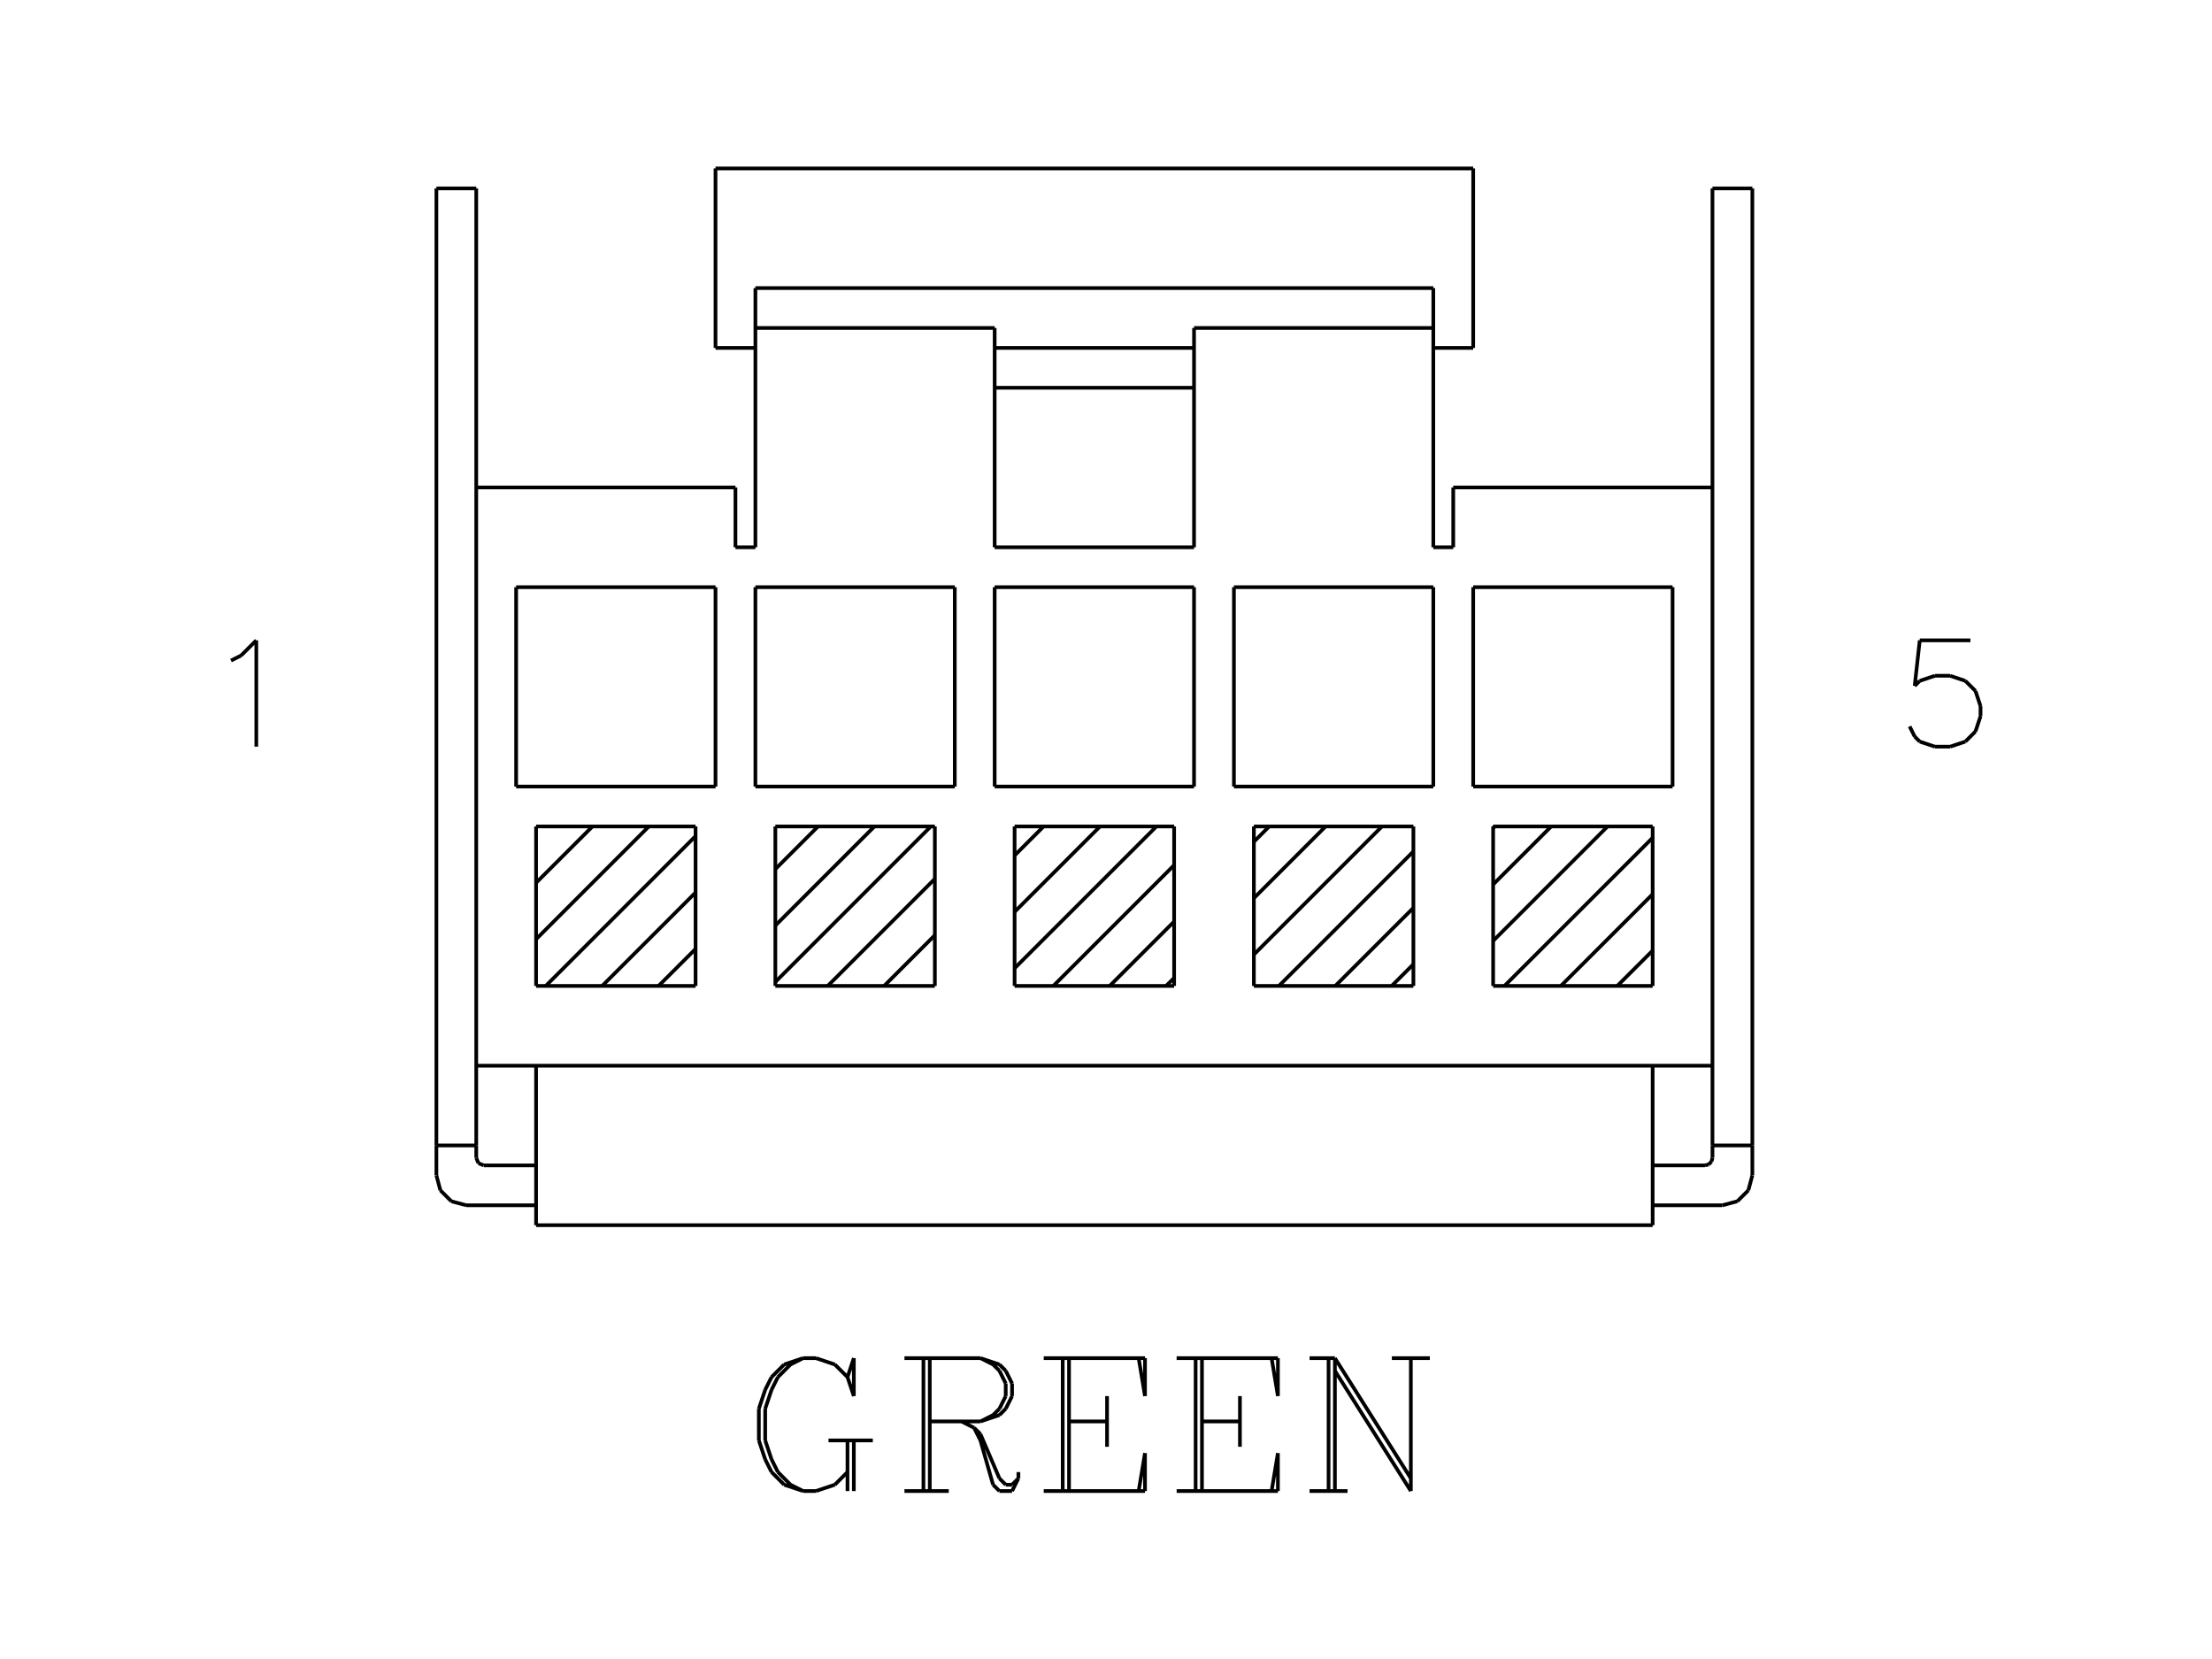 <?xml version="1.0" standalone="no"?><svg xmlns="http://www.w3.org/2000/svg" width="600.000" height="450.000" viewBox="0.0 0.0 600.000 450.000" version="1.1">
<title>Acme Converter - Post-processed with EDS-Designer: 14.44 (info@symca.com)</title>
<desc>Acme Converter - Post-processed with EDS-Designer: 14.44 (info@symca.com)</desc>
<g id="EDS_STYLE_GROUP" fill="none" stroke="black" stroke-width="1.0">
<g id="0" display="visible">
<path d="M140 159.27L140 213.35M140 213.35L194.08 213.35M194.08 213.35L194.08 159.27M194.08 159.27L140 159.27"/>
<path d="M204.9 159.27L204.9 213.35M204.9 213.35L258.98 213.35M258.98 213.35L258.98 159.27M258.98 159.27L204.9 159.27"/>
<path d="M269.8 159.27L269.8 213.35M269.8 213.35L323.88 213.35M323.88 213.35L323.88 159.27M323.88 159.27L269.8 159.27"/>
<path d="M334.7 159.27L334.7 213.35M334.7 213.35L388.78 213.35M388.78 213.35L388.78 159.27M388.78 159.27L334.7 159.27"/>
<path d="M399.6 159.27L399.6 213.35M399.6 213.35L453.68 213.35M453.68 213.35L453.68 159.27M453.68 159.27L399.6 159.27"/>
<path d="M464.5 51.1L475.32 51.1M475.32 51.1L475.32 310.7M475.32 310.7L464.5 310.7M464.5 310.7L464.5 51.1"/>
<path d="M118.37 51.1L129.18 51.1M129.18 51.1L129.18 310.7M129.18 310.7L118.37 310.7M118.37 310.7L118.37 51.1"/>
<path d="M129.18 289.07L464.5 289.07"/>
<path d="M129.18 132.22L199.49 132.22M199.49 132.22L199.49 148.45M199.49 148.45L204.9 148.45M204.9 148.45L204.9 78.14M204.9 78.14L388.78 78.14M388.78 78.14L388.78 148.45M388.78 148.45L394.19 148.45M394.19 148.45L394.19 132.22M394.19 132.22L464.5 132.22"/>
<path d="M204.9 88.96L269.8 88.96M269.8 88.96L269.8 148.45M269.8 148.45L323.88 148.45M323.88 148.45L323.88 88.96M323.88 88.96L388.78 88.96"/>
<path d="M269.8 94.37L323.88 94.37"/>
<path d="M269.8 105.18L323.88 105.18"/>
<path d="M204.9 94.37L194.08 94.37M194.08 94.37L194.08 45.69M194.08 45.69L399.6 45.69M399.6 45.69L399.6 94.37M399.6 94.37L388.78 94.37"/>
<path d="M145.41 224.17L188.67 224.17M188.67 224.17L188.67 267.43M188.67 267.43L145.41 267.43M145.41 267.43L145.41 224.17"/>
<path d="M210.31 224.17L253.58 224.17M253.58 224.17L253.58 267.43M253.58 267.43L210.31 267.43M210.31 267.43L210.31 224.17"/>
<path d="M275.21 224.17L318.48 224.17M318.48 224.17L318.48 267.43M318.48 267.43L275.21 267.43M275.21 267.43L275.21 224.17"/>
<path d="M340.11 224.17L383.38 224.17M383.38 224.17L383.38 267.43M383.38 267.43L340.11 267.43M340.11 267.43L340.11 224.17"/>
<path d="M405.01 224.17L448.28 224.17M448.28 224.17L448.28 267.43M448.28 267.43L405.01 267.43M405.01 267.43L405.01 224.17"/>
<path d="M62.65 179.18L65.4 177.81M65.4 177.81L69.52 173.69M69.52 173.69L69.52 202.53"/>
<path d="M534.47 173.69L520.73 173.69M520.73 173.69L519.36 186.05M519.36 186.05L520.73 184.68M520.73 184.68L524.85 183.3M524.85 183.3L528.97 183.3M528.97 183.3L533.09 184.68M533.09 184.68L535.84 187.42M535.84 187.42L537.21 191.54M537.21 191.54L537.21 194.29M537.21 194.29L535.84 198.41M535.84 198.41L533.09 201.16M533.09 201.16L528.97 202.53M528.97 202.53L524.85 202.53M524.85 202.53L520.73 201.16M520.73 201.16L519.36 199.79M519.36 199.79L517.98 197.04"/>
<path d="M145.41 289.07L145.41 332.33"/>
<path d="M145.41 332.33L448.28 332.33"/>
<path d="M448.28 332.33L448.28 289.07"/>
<path d="M129.18 310.7L129.18 314.08"/>
<path d="M131.21 316.11L145.41 316.11"/>
<path d="M118.37 310.7L118.37 318.81"/>
<path d="M126.48 326.93L145.41 326.93"/>
<path d="M464.5 310.7L464.5 314.08"/>
<path d="M462.47 316.11L448.28 316.11"/>
<path d="M475.32 310.7L475.32 318.81"/>
<path d="M467.2 326.93L448.28 326.93"/>
<path d="M467.2 326.93L471.26 325.84M471.26 325.84L474.23 322.87M474.23 322.87L475.32 318.81"/>
<path d="M118.37 318.81L119.45 322.87M119.45 322.87L122.42 325.84M122.42 325.84L126.48 326.93"/>
<path d="M462.47 316.11L463.49 315.84M463.49 315.84L464.23 315.09M464.23 315.09L464.5 314.08"/>
<path d="M129.18 314.08L129.78 315.51M129.78 315.51L131.21 316.11"/>
<path d="M145.41 239.46L160.71 224.17"/>
<path d="M145.41 254.76L176 224.17"/>
<path d="M148.03 267.43L188.67 226.79"/>
<path d="M163.33 267.43L188.67 242.09"/>
<path d="M178.63 267.43L188.67 257.39"/>
<path d="M210.31 235.75L221.89 224.17"/>
<path d="M210.31 251.05L237.19 224.17"/>
<path d="M210.31 266.35L252.49 224.17"/>
<path d="M224.52 267.43L253.58 238.38"/>
<path d="M239.82 267.43L253.58 253.67"/>
<path d="M275.21 232.04L283.08 224.17"/>
<path d="M275.21 247.34L298.38 224.17"/>
<path d="M275.21 262.63L313.68 224.17"/>
<path d="M285.71 267.43L318.48 234.67"/>
<path d="M301 267.43L318.48 249.96"/>
<path d="M340.11 228.33L344.27 224.17"/>
<path d="M316.3 267.43L318.48 265.26"/>
<path d="M340.11 243.63L359.57 224.17"/>
<path d="M340.11 258.92L374.86 224.17"/>
<path d="M346.9 267.43L383.38 230.95"/>
<path d="M362.19 267.43L383.38 246.25"/>
<path d="M405.01 224.62L405.46 224.17"/>
<path d="M377.49 267.43L383.38 261.55"/>
<path d="M405.01 239.91L420.76 224.17"/>
<path d="M405.01 255.21L436.05 224.17"/>
<path d="M408.08 267.43L448.28 227.24"/>
<path d="M423.38 267.43L448.28 242.54"/>
<path d="M438.68 267.43L448.28 257.84"/>
<path d="M229.88 373.54L231.6 378.69M231.6 378.69L231.6 368.39M231.6 368.39L229.88 373.54M229.88 373.54L226.45 370.11M226.45 370.11L221.3 368.39M221.3 368.39L217.86 368.39M217.86 368.39L212.71 370.11M212.71 370.11L209.28 373.54M209.28 373.54L207.56 376.97M207.56 376.97L205.84 382.12M205.84 382.12L205.84 390.71M205.84 390.71L207.56 395.86M207.56 395.86L209.28 399.29M209.28 399.29L212.71 402.73M212.71 402.73L217.86 404.44M217.86 404.44L221.3 404.44M221.3 404.44L226.45 402.73M226.45 402.73L229.88 399.29M217.86 368.39L214.43 370.11M214.43 370.11L211 373.54M211 373.54L209.28 376.97M209.28 376.97L207.56 382.12M207.56 382.12L207.56 390.71M207.56 390.71L209.28 395.86M209.28 395.86L211 399.29M211 399.29L214.43 402.73M214.43 402.73L217.86 404.44M229.88 390.71L229.88 404.44M231.6 390.71L231.6 404.44M224.73 390.71L236.75 390.71M250.48 404.44L250.48 368.39M252.2 368.39L252.2 404.44M245.33 368.39L265.94 368.39M265.94 368.39L271.09 370.11M271.09 370.11L272.8 371.82M272.8 371.82L274.52 375.26M274.52 375.26L274.52 378.69M274.52 378.69L272.8 382.12M272.8 382.12L271.09 383.84M271.09 383.84L265.94 385.56M265.94 385.56L252.2 385.56M265.94 368.39L269.37 370.11M269.37 370.11L271.09 371.82M271.09 371.82L272.8 375.26M272.8 375.26L272.8 378.69M272.8 378.69L271.09 382.12M271.09 382.12L269.37 383.84M269.37 383.84L265.94 385.56M245.33 404.44L257.35 404.44M260.79 385.56L264.22 387.28M264.22 387.28L265.94 388.99M265.94 388.99L271.09 401.01M271.09 401.01L272.8 402.73M272.8 402.73L274.52 402.73M274.52 402.73L276.24 401.01M264.22 387.28L265.94 390.71M265.94 390.71L269.37 402.73M269.37 402.73L271.09 404.44M271.09 404.44L274.52 404.44M274.52 404.44L276.24 401.01M276.24 401.01L276.24 399.29M288.26 404.44L288.26 368.39M289.97 368.39L289.97 404.44M300.28 378.69L300.28 392.43M283.11 368.39L310.58 368.39M310.58 368.39L310.58 378.69M310.58 378.69L308.86 368.39M289.97 385.56L300.28 385.56M283.11 404.44L310.58 404.44M310.58 404.44L310.58 394.14M310.58 394.14L308.86 404.44M324.31 404.44L324.31 368.39M326.03 368.39L326.03 404.44M336.33 378.69L336.33 392.43M319.16 368.39L346.63 368.39M346.63 368.39L346.63 378.69M346.63 378.69L344.92 368.39M326.03 385.56L336.33 385.56M319.16 404.44L346.63 404.44M346.63 404.44L346.63 394.14M346.63 394.14L344.92 404.44M360.37 404.44L360.37 368.39M362.09 404.44L362.09 368.39M362.09 368.39L382.69 401.01M362.09 371.82L382.69 404.44M382.69 404.44L382.69 368.39M355.22 368.39L362.09 368.39M377.54 368.39L387.84 368.39M355.22 404.44L365.52 404.44"/>
</g>
</g>
</svg>
